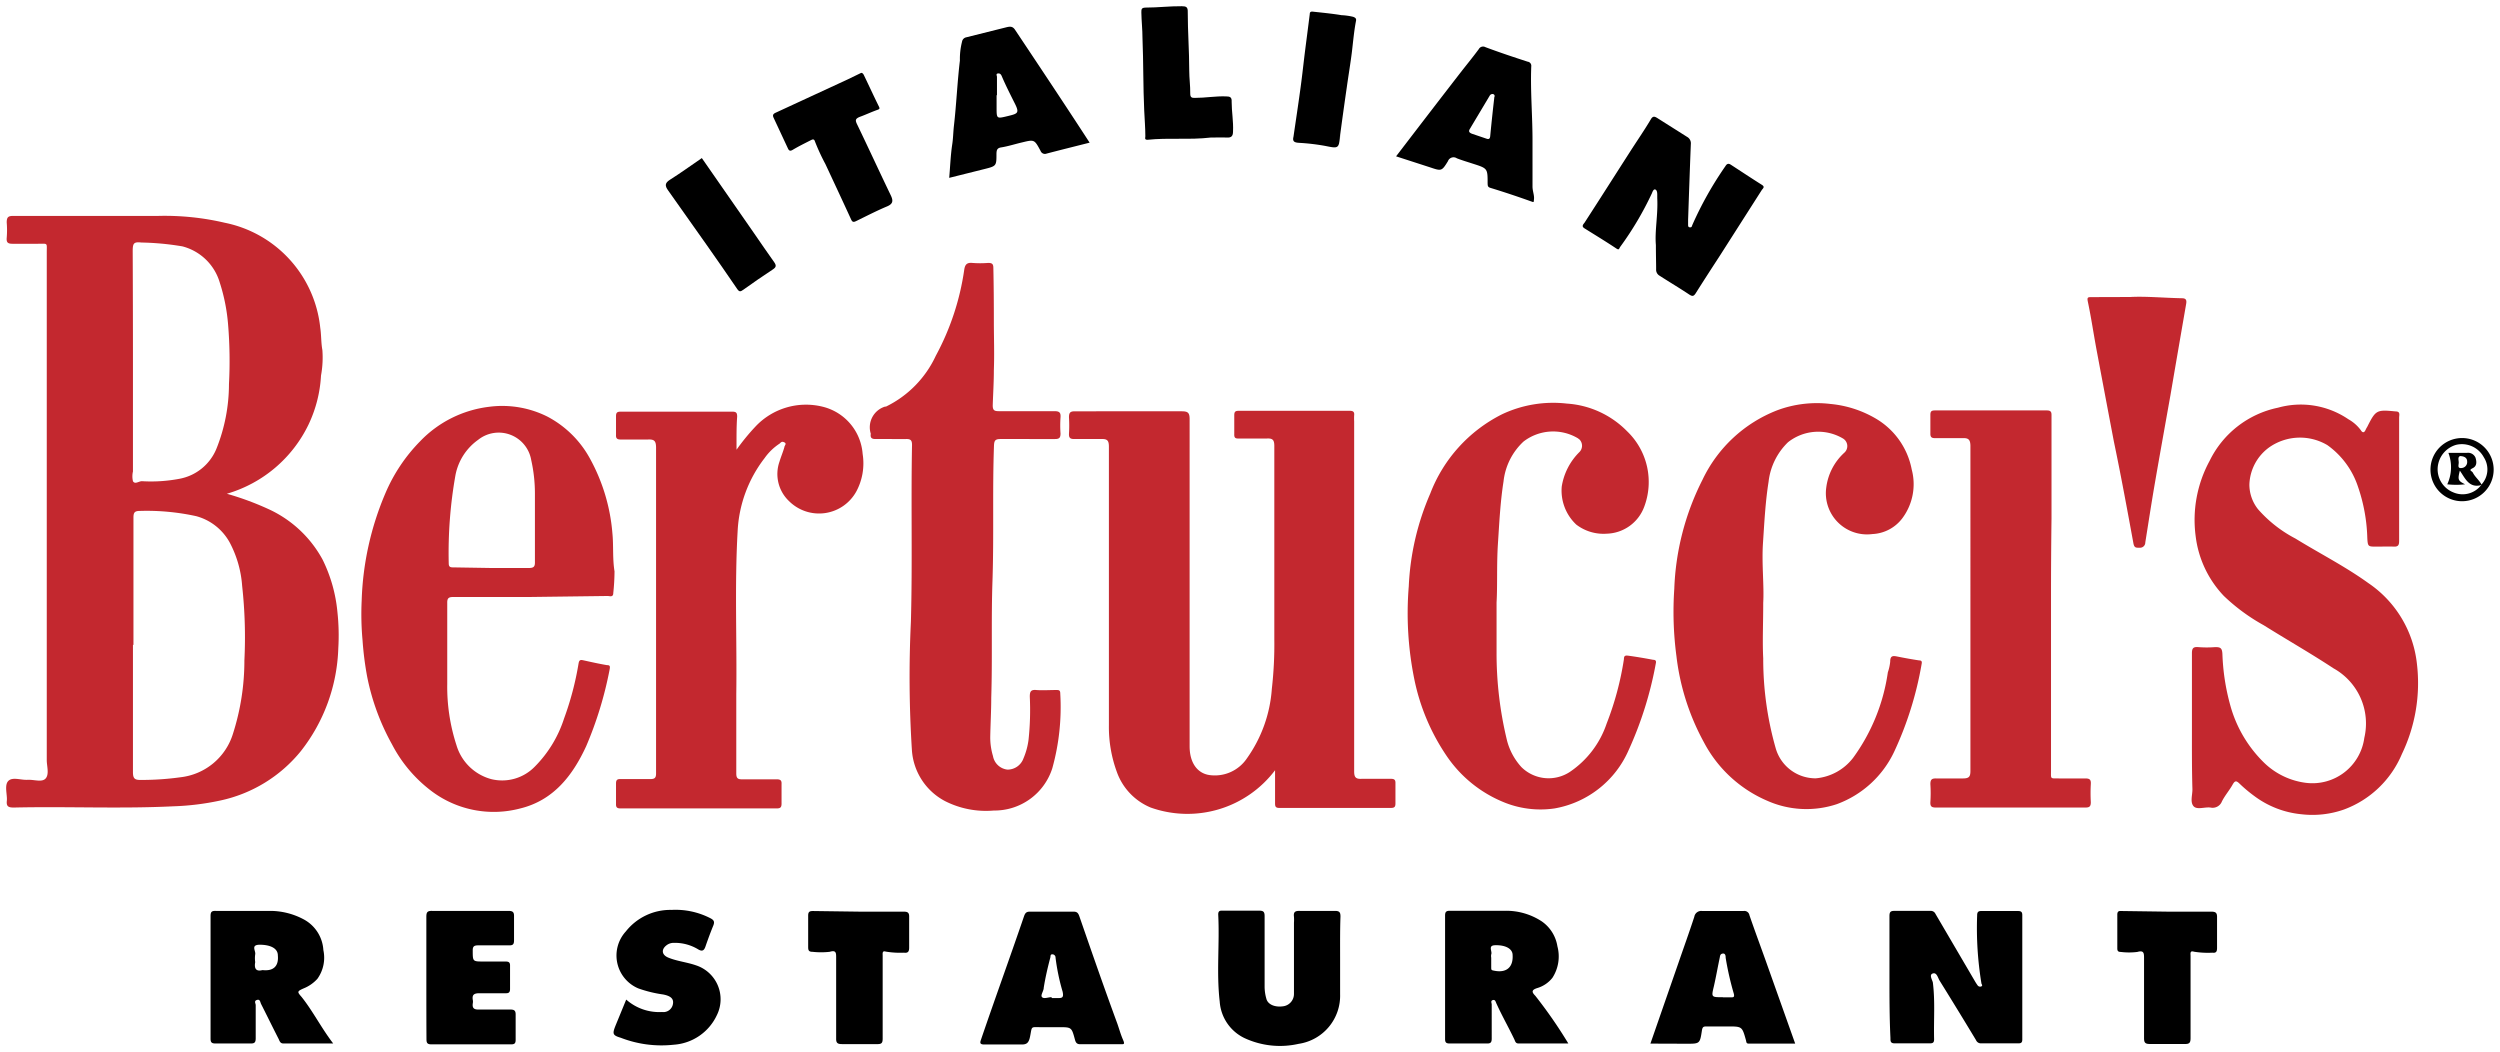 <svg id="Layer_1" data-name="Layer 1" xmlns="http://www.w3.org/2000/svg" viewBox="0 0 201.01 84.6"><defs><style>.cls-1{fill:#c3282f;}</style></defs><title>Bertucci&amp;apos;s Italian Restaurant</title><path class="cls-1" d="M18.24,39.7A23.09,23.09,0,0,1,21.73,41,9.38,9.38,0,0,1,25.94,45a12,12,0,0,1,1.19,4.21,17.31,17.31,0,0,1,.07,2.92,14.08,14.08,0,0,1-3,8.25,11.4,11.4,0,0,1-6.56,4,20.93,20.93,0,0,1-3.7.45c-4.28.21-8.56,0-12.83.1-.44,0-.61-.09-.56-.55s-.22-1.25.12-1.59,1-.06,1.54-.09,1.18.23,1.47-.12.08-1,.08-1.45V20.29c0-.8.11-.69-.72-.69H1c-.39,0-.49-.12-.46-.48a7.44,7.44,0,0,0,0-1.23c0-.43.12-.53.53-.53H12.73a21.16,21.16,0,0,1,5.34.55,9.63,9.63,0,0,1,7.68,8.45c.09.59.06,1.19.17,1.78a8,8,0,0,1-.11,2.06,10.46,10.46,0,0,1-1,3.93A10.57,10.57,0,0,1,18.24,39.7ZM10.69,51.84V62.08c0,.53.15.64.65.63a22.82,22.82,0,0,0,3.21-.22A5,5,0,0,0,18.73,59a19.32,19.32,0,0,0,.92-5.89,37.86,37.86,0,0,0-.18-6,8.78,8.78,0,0,0-1-3.49,4.37,4.37,0,0,0-2.7-2.12,18.57,18.57,0,0,0-4.51-.42c-.43,0-.53.12-.53.54,0,3.38,0,6.81,0,10.24Zm0-22.67v8.74a1.72,1.72,0,0,0,0,.78c.16.28.47,0,.72,0a12.21,12.21,0,0,0,3-.19,4,4,0,0,0,3-2.44,14,14,0,0,0,1-5.18,35.5,35.5,0,0,0-.07-4.78,14.78,14.78,0,0,0-.67-3.38,4.24,4.24,0,0,0-3-2.91,22,22,0,0,0-3.3-.31c-.63-.07-.7.07-.7.72Q10.69,24.7,10.69,29.17Z"/><path class="cls-1" d="M102.52,61.93a8.83,8.83,0,0,1-10,3,4.86,4.86,0,0,1-2.72-2.86,10.47,10.47,0,0,1-.64-3.76q0-11.2,0-22.39c0-.49-.12-.64-.61-.62H86.37c-.33,0-.43-.1-.42-.42a10.82,10.82,0,0,0,0-1.33c0-.37.1-.48.47-.48H95c.5,0,.65.1.65.63V60c0,1.38.66,2.19,1.61,2.32a3.11,3.11,0,0,0,3-1.35,10.93,10.93,0,0,0,2-5.58,31.37,31.37,0,0,0,.2-4V35.86c0-.5-.14-.63-.62-.6H99.65c-.28,0-.43,0-.41-.38V33.39c0-.29.09-.36.37-.36h8.91c.27,0,.39.08.36.36a4.55,4.55,0,0,0,0,.48V62c0,.47.1.65.61.62h2.34c.27,0,.38.07.37.36v1.6c0,.26-.05.38-.35.38h-9c-.32,0-.33-.16-.33-.4C102.52,63.66,102.52,62.8,102.52,61.93Z"/><path class="cls-1" d="M42.64,48H36.46c-.4,0-.51.1-.5.5,0,2.17,0,4.34,0,6.5a15.19,15.19,0,0,0,.74,4.91,4,4,0,0,0,2.82,2.74,3.66,3.66,0,0,0,3.47-1,9.69,9.69,0,0,0,2.36-3.87,24.28,24.28,0,0,0,1.17-4.44c.05-.28.15-.3.38-.25.63.14,1.26.28,1.9.39.22,0,.27.06.22.33A30.06,30.06,0,0,1,47.13,60c-1.08,2.34-2.61,4.34-5.29,5a8.32,8.32,0,0,1-7.06-1.33,11.1,11.1,0,0,1-3.26-3.82,18.58,18.58,0,0,1-2-5.45,25.58,25.58,0,0,1-.37-2.92,23.09,23.09,0,0,1-.07-3.18A23.83,23.83,0,0,1,31,39.63a13.48,13.48,0,0,1,2.79-4.16,9.2,9.2,0,0,1,5.52-2.76,8.11,8.11,0,0,1,4.69.78,8.28,8.28,0,0,1,3.44,3.39,14.93,14.93,0,0,1,1.8,6c.1,1,0,2,.17,3.06a17.24,17.24,0,0,1-.1,1.74c0,.37-.29.24-.46.24Zm-3.12-2.33h3c.42,0,.5-.13.49-.51V39.69a12.33,12.33,0,0,0-.3-2.71,2.65,2.65,0,0,0-4.26-1.62,4.52,4.52,0,0,0-1.83,2.85,35.75,35.75,0,0,0-.54,7.09c0,.32.17.32.4.32Z"/><path class="cls-1" d="M176.24,58.45V52.53c0-.4.1-.53.5-.5a8.7,8.7,0,0,0,1.38,0c.43,0,.54.09.57.54a17.6,17.6,0,0,0,.62,4.09,10.21,10.21,0,0,0,2.81,4.74,5.89,5.89,0,0,0,3.26,1.54,4.21,4.21,0,0,0,4.72-3.61,5.07,5.07,0,0,0-2.47-5.59c-1.84-1.21-3.75-2.3-5.62-3.47a15.34,15.34,0,0,1-3.21-2.36,8.43,8.43,0,0,1-2.26-4.8,9.94,9.94,0,0,1,1.12-6.05,7.9,7.9,0,0,1,5.5-4.28,6.8,6.8,0,0,1,5.66.93,3.15,3.15,0,0,1,1,.88c.12.2.26.23.37,0s.1-.19.15-.28c.68-1.35.75-1.38,2.28-1.23.4,0,.28.3.28.5v9.91c0,.33-.07.48-.44.46s-.92,0-1.39,0c-.67,0-.69,0-.73-.71a13.71,13.71,0,0,0-.75-4.11,6.67,6.67,0,0,0-2.46-3.34,4.31,4.31,0,0,0-4.65.16,3.84,3.84,0,0,0-1.62,3,3.18,3.18,0,0,0,.7,2,10.36,10.36,0,0,0,3,2.35c1.95,1.2,4,2.24,5.86,3.58a9,9,0,0,1,3.91,6.49,13.15,13.15,0,0,1-1.21,7.26,8.08,8.08,0,0,1-4.66,4.46,7.63,7.63,0,0,1-3.41.38A7.53,7.53,0,0,1,181.25,64,11.37,11.37,0,0,1,180.06,63c-.25-.24-.36-.24-.54.07-.26.47-.63.89-.87,1.37a.8.8,0,0,1-.92.49c-.47-.06-1.1.21-1.37-.12s-.08-.88-.08-1.34C176.23,61.79,176.24,60.12,176.24,58.45Z"/><path class="cls-1" d="M79.91,25.78c0,1.33.05,2.67,0,4,0,.94-.06,1.87-.09,2.81,0,.39.12.47.48.47h4.48c.41,0,.52.12.49.51a9,9,0,0,0,0,1.28c0,.35-.1.45-.45.45H80.45c-.43,0-.51.12-.53.53-.13,3.62,0,7.24-.12,10.86-.11,3.14,0,6.28-.1,9.42,0,1-.06,2.09-.08,3.13a5.18,5.18,0,0,0,.22,1.55A1.33,1.33,0,0,0,81,61.88a1.36,1.36,0,0,0,1.29-.9,5.62,5.62,0,0,0,.41-1.51,22.63,22.63,0,0,0,.1-3.45c0-.4.07-.58.52-.54s1.07,0,1.6,0c.21,0,.33,0,.33.29a18.36,18.36,0,0,1-.64,6,4.88,4.88,0,0,1-4.7,3.4A7.27,7.27,0,0,1,76,64.42a5,5,0,0,1-2.68-4.12A93,93,0,0,1,73.24,50c.13-4.74,0-9.48.09-14.22,0-.37-.1-.49-.48-.48H70.4c-.3,0-.43-.09-.39-.39a.19.19,0,0,0,0-.05,1.74,1.74,0,0,1,1.16-2.17l.07,0a8.54,8.54,0,0,0,4-4.08,20.69,20.69,0,0,0,2.29-6.93c.06-.39.2-.58.64-.54a8,8,0,0,0,1.28,0c.33,0,.42.09.42.42C79.9,22.94,79.91,24.36,79.91,25.78Z"/><path class="cls-1" d="M59.22,36.16a17.14,17.14,0,0,1,1.52-1.86,5.57,5.57,0,0,1,5.4-1.6,4.23,4.23,0,0,1,3.22,3.8,4.78,4.78,0,0,1-.5,3,3.42,3.42,0,0,1-5.42.79,3,3,0,0,1-.77-3.16c.12-.4.29-.79.4-1.19,0-.11.21-.26,0-.37s-.28,0-.39.1a4.45,4.45,0,0,0-1.2,1.16,10.42,10.42,0,0,0-2.17,5.86c-.25,4.38-.05,8.76-.11,13.15v6.34c0,.37.1.49.48.48h2.77c.3,0,.41.09.39.39V64.6c0,.29-.07.4-.38.4H49.89c-.29,0-.37-.1-.36-.37V63c0-.28.09-.37.37-.36h2.4c.35,0,.45-.11.45-.45V36c0-.56-.15-.69-.68-.66H49.94c-.28,0-.43-.05-.41-.38V33.46c0-.29.1-.36.37-.36h9c.33,0,.37.14.37.41C59.21,34.3,59.22,35.16,59.22,36.16Z"/><path class="cls-1" d="M141.77,48.46c0,1.71-.07,3.1,0,4.48a26.15,26.15,0,0,0,1,7.21A3.33,3.33,0,0,0,146,62.58a4.24,4.24,0,0,0,3-1.65,15.35,15.35,0,0,0,2.79-6.87,3.78,3.78,0,0,0,.19-.86c0-.45.18-.49.53-.42.6.12,1.2.23,1.8.32.18,0,.24.08.2.27a27.78,27.78,0,0,1-2.21,7.07,8.22,8.22,0,0,1-4.62,4.22,7.75,7.75,0,0,1-5.55-.26A10.36,10.36,0,0,1,137,59.68a19,19,0,0,1-2.21-6.94,27.16,27.16,0,0,1-.17-5.4,21,21,0,0,1,2.27-8.77,11.1,11.1,0,0,1,6-5.58,9.12,9.12,0,0,1,4.29-.51,8.81,8.81,0,0,1,3.7,1.21,6.06,6.06,0,0,1,2.83,4.06,4.58,4.58,0,0,1-.74,3.9,3.19,3.19,0,0,1-2.42,1.29,3.31,3.31,0,0,1-3.71-3.75,4.56,4.56,0,0,1,1.45-2.79.71.71,0,0,0-.12-1.15,3.91,3.91,0,0,0-4.41.31,5.24,5.24,0,0,0-1.56,3.18c-.26,1.64-.34,3.28-.45,4.93S141.85,47.09,141.77,48.46Z"/><path class="cls-1" d="M120.33,48.44v4a29.59,29.59,0,0,0,.85,7.14,5.05,5.05,0,0,0,1.15,2.1,3.11,3.11,0,0,0,3.9.38,7.61,7.61,0,0,0,2.95-3.88A24.25,24.25,0,0,0,130.57,53c0-.24.07-.32.35-.28.66.09,1.31.2,2,.33.17,0,.26.07.22.26a29.59,29.59,0,0,1-2.19,7A8,8,0,0,1,125,65a7.78,7.78,0,0,1-4.19-.54,10.18,10.18,0,0,1-4.44-3.6,17,17,0,0,1-2.67-6.33,26.54,26.54,0,0,1-.43-7.38A21,21,0,0,1,115,39.68a11.88,11.88,0,0,1,5.77-6.37,9.62,9.62,0,0,1,5.21-.86,7.46,7.46,0,0,1,4.85,2.23,5.65,5.65,0,0,1,1.37,6.07,3.31,3.31,0,0,1-3,2.16,3.61,3.61,0,0,1-2.46-.73,3.75,3.75,0,0,1-1.17-3.06A5,5,0,0,1,127,36.34a.72.72,0,0,0,0-1l-.13-.1a3.9,3.9,0,0,0-4.37.26,5.13,5.13,0,0,0-1.61,3.21c-.26,1.65-.34,3.32-.45,5S120.41,47.09,120.33,48.44Z"/><path class="cls-1" d="M164.91,47.85V61.92c0,.76-.09.66.69.67h2.08c.37,0,.45.13.43.46a12.74,12.74,0,0,0,0,1.44c0,.36-.11.44-.45.44h-12c-.34,0-.47-.08-.45-.44a11,11,0,0,0,0-1.44c0-.39.13-.47.49-.46h2.13c.52,0,.6-.17.6-.63V35.89c0-.56-.16-.69-.68-.66h-2.13c-.28,0-.42-.05-.41-.38V33.36c0-.29.09-.36.37-.36h9c.39,0,.37.21.37.47v8.21Q164.91,44.78,164.91,47.85Z"/><path d="M151.92,78.52V73.67c0-.31.06-.44.41-.43h2.88a.41.41,0,0,1,.41.24l3.17,5.41a3.31,3.31,0,0,0,.2.31.25.25,0,0,0,.32.11c.14-.07,0-.18,0-.27a27.44,27.44,0,0,1-.34-5.42c0-.27.07-.38.36-.37h2.93c.25,0,.34.08.34.33v10c0,.23-.08.31-.31.31h-3a.42.42,0,0,1-.41-.26q-1.44-2.39-2.92-4.77c-.15-.24-.23-.69-.55-.59s-.06.48,0,.73c.19,1.52.06,3,.1,4.56,0,.27-.1.33-.34.33h-2.82c-.36,0-.35-.18-.35-.43C151.92,81.83,151.92,80.18,151.92,78.52Z"/><path d="M133.14,19.7c-.1-1.12.18-2.44.11-3.77v-.27c0-.09,0-.36-.15-.42s-.23.18-.28.3a25.76,25.76,0,0,1-2.55,4.31c-.09.13-.08.29-.31.13-.84-.56-1.7-1.08-2.56-1.62-.22-.14-.16-.26,0-.45,1.25-1.93,2.48-3.87,3.72-5.8.54-.84,1.1-1.65,1.61-2.51.16-.28.3-.24.49-.13L135.64,11a.59.59,0,0,1,.31.59c-.08,2-.15,4.06-.22,6.09v.37c0,.12,0,.22.15.23s.15-.09.19-.19a28.23,28.23,0,0,1,2.66-4.73c.11-.18.23-.25.43-.12.83.54,1.66,1.09,2.5,1.62.25.16.12.26,0,.41l-3.37,5.28c-.65,1-1.3,2-1.93,3-.17.28-.28.3-.54.13-.78-.52-1.59-1-2.38-1.51a.55.55,0,0,1-.28-.52C133.16,21.12,133.14,20.52,133.14,19.7Z"/><path class="cls-1" d="M171.28,23.88c1.19-.07,2.67.07,4.16.1.34,0,.38.17.34.43q-.64,3.69-1.27,7.38c-.42,2.37-.85,4.74-1.26,7.12-.27,1.57-.51,3.14-.76,4.71a.42.42,0,0,1-.42.42H172c-.28,0-.4,0-.47-.38-.5-2.73-1-5.45-1.57-8.18q-.7-3.68-1.39-7.36c-.24-1.29-.43-2.59-.7-3.87-.07-.34,0-.36.28-.36Z"/><path d="M126.1,83.9h-4c-.25,0-.27-.18-.34-.33-.48-1-1-1.91-1.43-2.86-.07-.13-.09-.36-.3-.3s-.08.25-.09.37V83.5c0,.29-.07.41-.38.4h-3c-.27,0-.37-.07-.37-.36V73.63c0-.29.07-.4.38-.4h4.48a5.2,5.2,0,0,1,2.91.85,3,3,0,0,1,1.26,2,3.16,3.16,0,0,1-.4,2.54,2.43,2.43,0,0,1-1.24.83c-.41.14-.46.29-.14.61A37.63,37.63,0,0,1,126.1,83.9ZM119.9,77v.74c0,.24,0,.26.2.3,1,.22,1.58-.25,1.52-1.25,0-.51-.58-.81-1.38-.79-.65,0-.23.49-.34.74a.68.68,0,0,0,0,.26Z"/><path d="M26.79,83.9h-4c-.27,0-.31-.21-.39-.37-.48-.94-.94-1.88-1.41-2.81-.07-.14-.07-.4-.33-.32s-.1.28-.1.42v2.66c0,.33-.09.43-.42.42H17.32c-.31,0-.39-.1-.39-.39V73.65c0-.34.1-.42.42-.41h4.42a5.73,5.73,0,0,1,2.61.66A3,3,0,0,1,26,76.39a2.91,2.91,0,0,1-.48,2.31,3,3,0,0,1-1.13.78c-.51.23-.5.27-.14.68C25.16,81.3,25.82,82.63,26.79,83.9ZM21.11,78c.9.1,1.31-.34,1.23-1.18,0-.55-.55-.84-1.39-.86s-.37.48-.43.77a2.19,2.19,0,0,0,0,.63c-.1.54.09.77.58.64Z"/><path d="M107.75,77v2.93a3.91,3.91,0,0,1-3.34,4,6.76,6.76,0,0,1-4.34-.46,3.52,3.52,0,0,1-2-2.94c-.27-2.31,0-4.64-.12-7,0-.28.12-.32.35-.31h2.93c.35,0,.45.09.45.44v5.71a3.61,3.61,0,0,0,.14.93c.12.48.72.72,1.41.6a1,1,0,0,0,.81-1V74.19a3.46,3.46,0,0,0,0-.48c-.05-.38.09-.48.47-.47h2.83c.36,0,.44.12.44.45C107.74,74.8,107.75,75.9,107.75,77Z"/><path d="M132.7,83.91l2.24-6.45c.43-1.25.88-2.49,1.29-3.75a.56.56,0,0,1,.64-.46h3.31a.41.41,0,0,1,.48.33h0c.48,1.4,1,2.78,1.49,4.17l2.19,6.16H140.6c-.21,0-.18-.15-.22-.28-.31-1.11-.31-1.1-1.49-1.1h-1.65c-.24,0-.35,0-.4.33-.16,1.07-.18,1.06-1.24,1.06Zm5.83-3.72h.64c.2,0,.3,0,.24-.28a24.21,24.21,0,0,1-.66-2.9c0-.1,0-.37-.23-.34s-.22.21-.25.35c-.16.75-.29,1.5-.46,2.25-.22.92-.23.91.71.91Z"/><path d="M84.59,73.3H86.3c.27,0,.38.08.48.36,1,2.89,2,5.77,3.06,8.65.15.43.27.87.45,1.28s.07.37-.24.37h-3.2c-.28,0-.36-.15-.42-.37-.27-1-.27-1-1.29-1H83.75c-.92,0-.75-.12-.93.76-.11.53-.28.65-.77.63H79.12c-.36,0-.32-.17-.25-.37C80,80.29,81.2,77,82.34,73.66c.1-.28.21-.36.48-.36Zm0,6.95H85c.37,0,.55,0,.44-.51A17.11,17.11,0,0,1,84.87,77a.26.26,0,0,0-.25-.27h0c-.19,0-.14.15-.17.26-.21.8-.4,1.61-.53,2.43,0,.27-.29.61-.13.76s.48,0,.74,0Z"/><path d="M76.32,14.3c.08-.9.11-1.8.24-2.67.08-.5.08-1,.14-1.52.2-1.74.27-3.5.48-5.24a5.59,5.59,0,0,1,.17-1.51A.43.43,0,0,1,77.69,3l3.24-.81c.25-.06.48-.1.68.2,2,3,4,6,6,9.08-1.18.3-2.32.58-3.46.88a.37.37,0,0,1-.48-.21v0c-.5-.93-.5-.93-1.49-.69-.56.13-1.11.31-1.67.4-.34.05-.38.22-.39.5,0,1,0,1-1,1.25Zm3.81-6.66q0,.5,0,1c0,.91,0,.91.87.7s1-.24.54-1.13c-.35-.7-.7-1.39-1-2.1-.07-.15-.15-.23-.32-.2s-.05.2-.06.29c0,.51,0,1,0,1.47Z"/><path d="M112.25,12.57c1.74-2.27,3.45-4.5,5.17-6.72.49-.63,1-1.25,1.48-1.9a.39.39,0,0,1,.53-.16h0c1.12.42,2.26.8,3.4,1.17a.33.33,0,0,1,.29.37v0c-.08,2,.11,4.07.1,6.11V15c0,.36.15.69.12,1s0,.27-.27.18c-1.06-.38-2.14-.74-3.22-1.07-.25-.07-.23-.2-.24-.38,0-1.19,0-1.19-1.19-1.57-.43-.14-.87-.27-1.28-.43a.48.48,0,0,0-.72.23c-.5.82-.53.8-1.45.49Zm7.89-4.75a.16.16,0,0,0-.07-.25.25.25,0,0,0-.29.12Q119,9,118.18,10.37c-.14.23,0,.31.16.38l1.18.4c.2.07.28,0,.3-.21.1-1.05.21-2.08.33-3.12Z"/><path d="M34.28,78.57V73.72c0-.36.07-.49.46-.48h6.13c.33,0,.47.07.46.43v1.92c0,.32-.07.43-.41.42H38.47c-.33,0-.47.06-.46.43,0,.87,0,.87.87.87h1.76c.26,0,.38.06.37.35v1.86c0,.3-.13.35-.38.34H38.55c-.46,0-.61.14-.53.57a.67.67,0,0,1,0,.21c-.07.41.08.55.51.53H41c.33,0,.47.06.46.43v2c0,.27-.07.37-.36.37H34.69c-.36,0-.4-.14-.4-.44C34.28,81.84,34.28,80.21,34.28,78.57Z"/><path d="M50.35,80.37a4,4,0,0,0,2.88,1,.78.78,0,0,0,.88-.66c.08-.48-.3-.65-.79-.75a10.11,10.11,0,0,1-2-.49,2.87,2.87,0,0,1-1-4.58A4.56,4.56,0,0,1,54,73.16a6.1,6.1,0,0,1,3.14.68c.28.15.32.29.22.56-.23.56-.44,1.13-.64,1.71-.11.32-.26.41-.57.23a3.62,3.62,0,0,0-2-.53.92.92,0,0,0-.54.18c-.46.34-.41.78.11,1,.72.3,1.51.37,2.25.63a2.87,2.87,0,0,1,1.67,4A4.13,4.13,0,0,1,54.17,84a9.06,9.06,0,0,1-4.26-.56c-.67-.2-.68-.32-.41-1Z"/><path d="M69.08,73.3h3.57c.35,0,.46.09.45.44v2.45c0,.33-.1.45-.42.41a7,7,0,0,1-1.47-.09c-.29-.09-.24.17-.24.33V83.5c0,.34-.07.46-.44.45H67.7c-.37,0-.48-.1-.47-.47V77c0-.38,0-.63-.52-.47a6.3,6.3,0,0,1-1.38,0c-.3,0-.35-.12-.35-.38V73.62c0-.33.13-.37.41-.37Z"/><path d="M174.25,73.3h3.52c.36,0,.5.07.49.46v2.45c0,.3-.07.43-.38.39a7,7,0,0,1-1.48-.08c-.34-.11-.27.17-.27.34v6.59c0,.35-.06.5-.45.49h-2.83c-.4,0-.46-.14-.46-.49v-6.4c0-.39,0-.67-.54-.51a5.4,5.4,0,0,1-1.33,0c-.21,0-.28-.08-.28-.28V73.54c0-.35.22-.29.42-.29Z"/><path d="M69.24,5.86c.11,0,.17.08.22.18.41.85.8,1.7,1.22,2.55.08.17,0,.19-.12.24-.46.16-.9.37-1.36.54s-.45.3-.26.68c.9,1.87,1.77,3.76,2.67,5.63.23.47.2.72-.32.93-.83.35-1.64.77-2.46,1.17-.19.09-.29.09-.39-.12-.68-1.49-1.39-3-2.07-4.46a16.76,16.76,0,0,1-.85-1.84c-.08-.25-.25-.12-.38-.06-.47.24-.94.47-1.39.74-.21.13-.31.09-.4-.11L62.22,9.51c-.09-.19-.12-.32.13-.44l5.84-2.7Z"/><path d="M97.34,11.06c-1.69.2-3.39,0-5.08.18-.26,0-.17-.17-.17-.28,0-.69-.06-1.37-.09-2.06C91.91,7,91.94,5,91.86,3.06c0-.69-.08-1.37-.09-2.06,0-.25,0-.38.34-.39,1,0,1.94-.12,2.91-.11.36,0,.49.07.48.46,0,1.58.12,3.15.12,4.72,0,.61.09,1.23.08,1.85,0,.31.13.35.39.34.83,0,1.65-.15,2.49-.12.34,0,.47.08.45.44,0,.79.15,1.58.11,2.38,0,.37-.13.51-.5.49S97.77,11.06,97.34,11.06Z"/><path d="M104,11c.18-1.24.37-2.48.54-3.73.13-.92.23-1.84.34-2.76.14-1.13.29-2.25.43-3.38,0-.26.23-.19.37-.18.73.08,1.46.15,2.18.27a5,5,0,0,1,.93.13c.2.07.27.15.24.32-.16.82-.23,1.66-.33,2.49S108.43,6,108.29,7q-.27,1.86-.52,3.73c-.25,1.87,0,.07,0,.11-.13,1.13-.13,1.11-1.23.89a17,17,0,0,0-2-.24C104.14,11.47,103.89,11.43,104,11Z"/><path d="M56.43,12.71l4.17,6c.55.79,1.08,1.58,1.64,2.36.2.28.17.42-.11.6q-1.2.79-2.37,1.63c-.22.16-.32.18-.49-.07-.8-1.18-1.62-2.35-2.44-3.52l-3.11-4.4c-.26-.36-.28-.59.15-.86C54.74,13.9,55.57,13.3,56.43,12.71Z"/><path d="M198,40.3a2.54,2.54,0,1,1,2.5-2.58A2.54,2.54,0,0,1,198,40.3ZM199.48,39a1.79,1.79,0,0,0,.23-2.23,2,2,0,0,0-2.24-1A2.06,2.06,0,0,0,196,37.59a2,2,0,0,0,1.26,2A1.88,1.88,0,0,0,199.5,39Z"/><path d="M199.52,39c-1,.27-1.3-.53-1.74-1.16-.18.74-.15.81.42,1.1a6.31,6.31,0,0,1-1.43,0,3.26,3.26,0,0,0,.09-2.53h1.5a.65.65,0,0,1,.68.39c.09.29.14.66-.22.84s-.11.2,0,.35c.18.37.53.62.72,1Zm-1.7-2.34c-.25.09-.11.37-.13.58s-.09.43.24.39a.48.48,0,0,0,.44-.52h0c0-.29-.21-.43-.58-.44Z"/></svg>